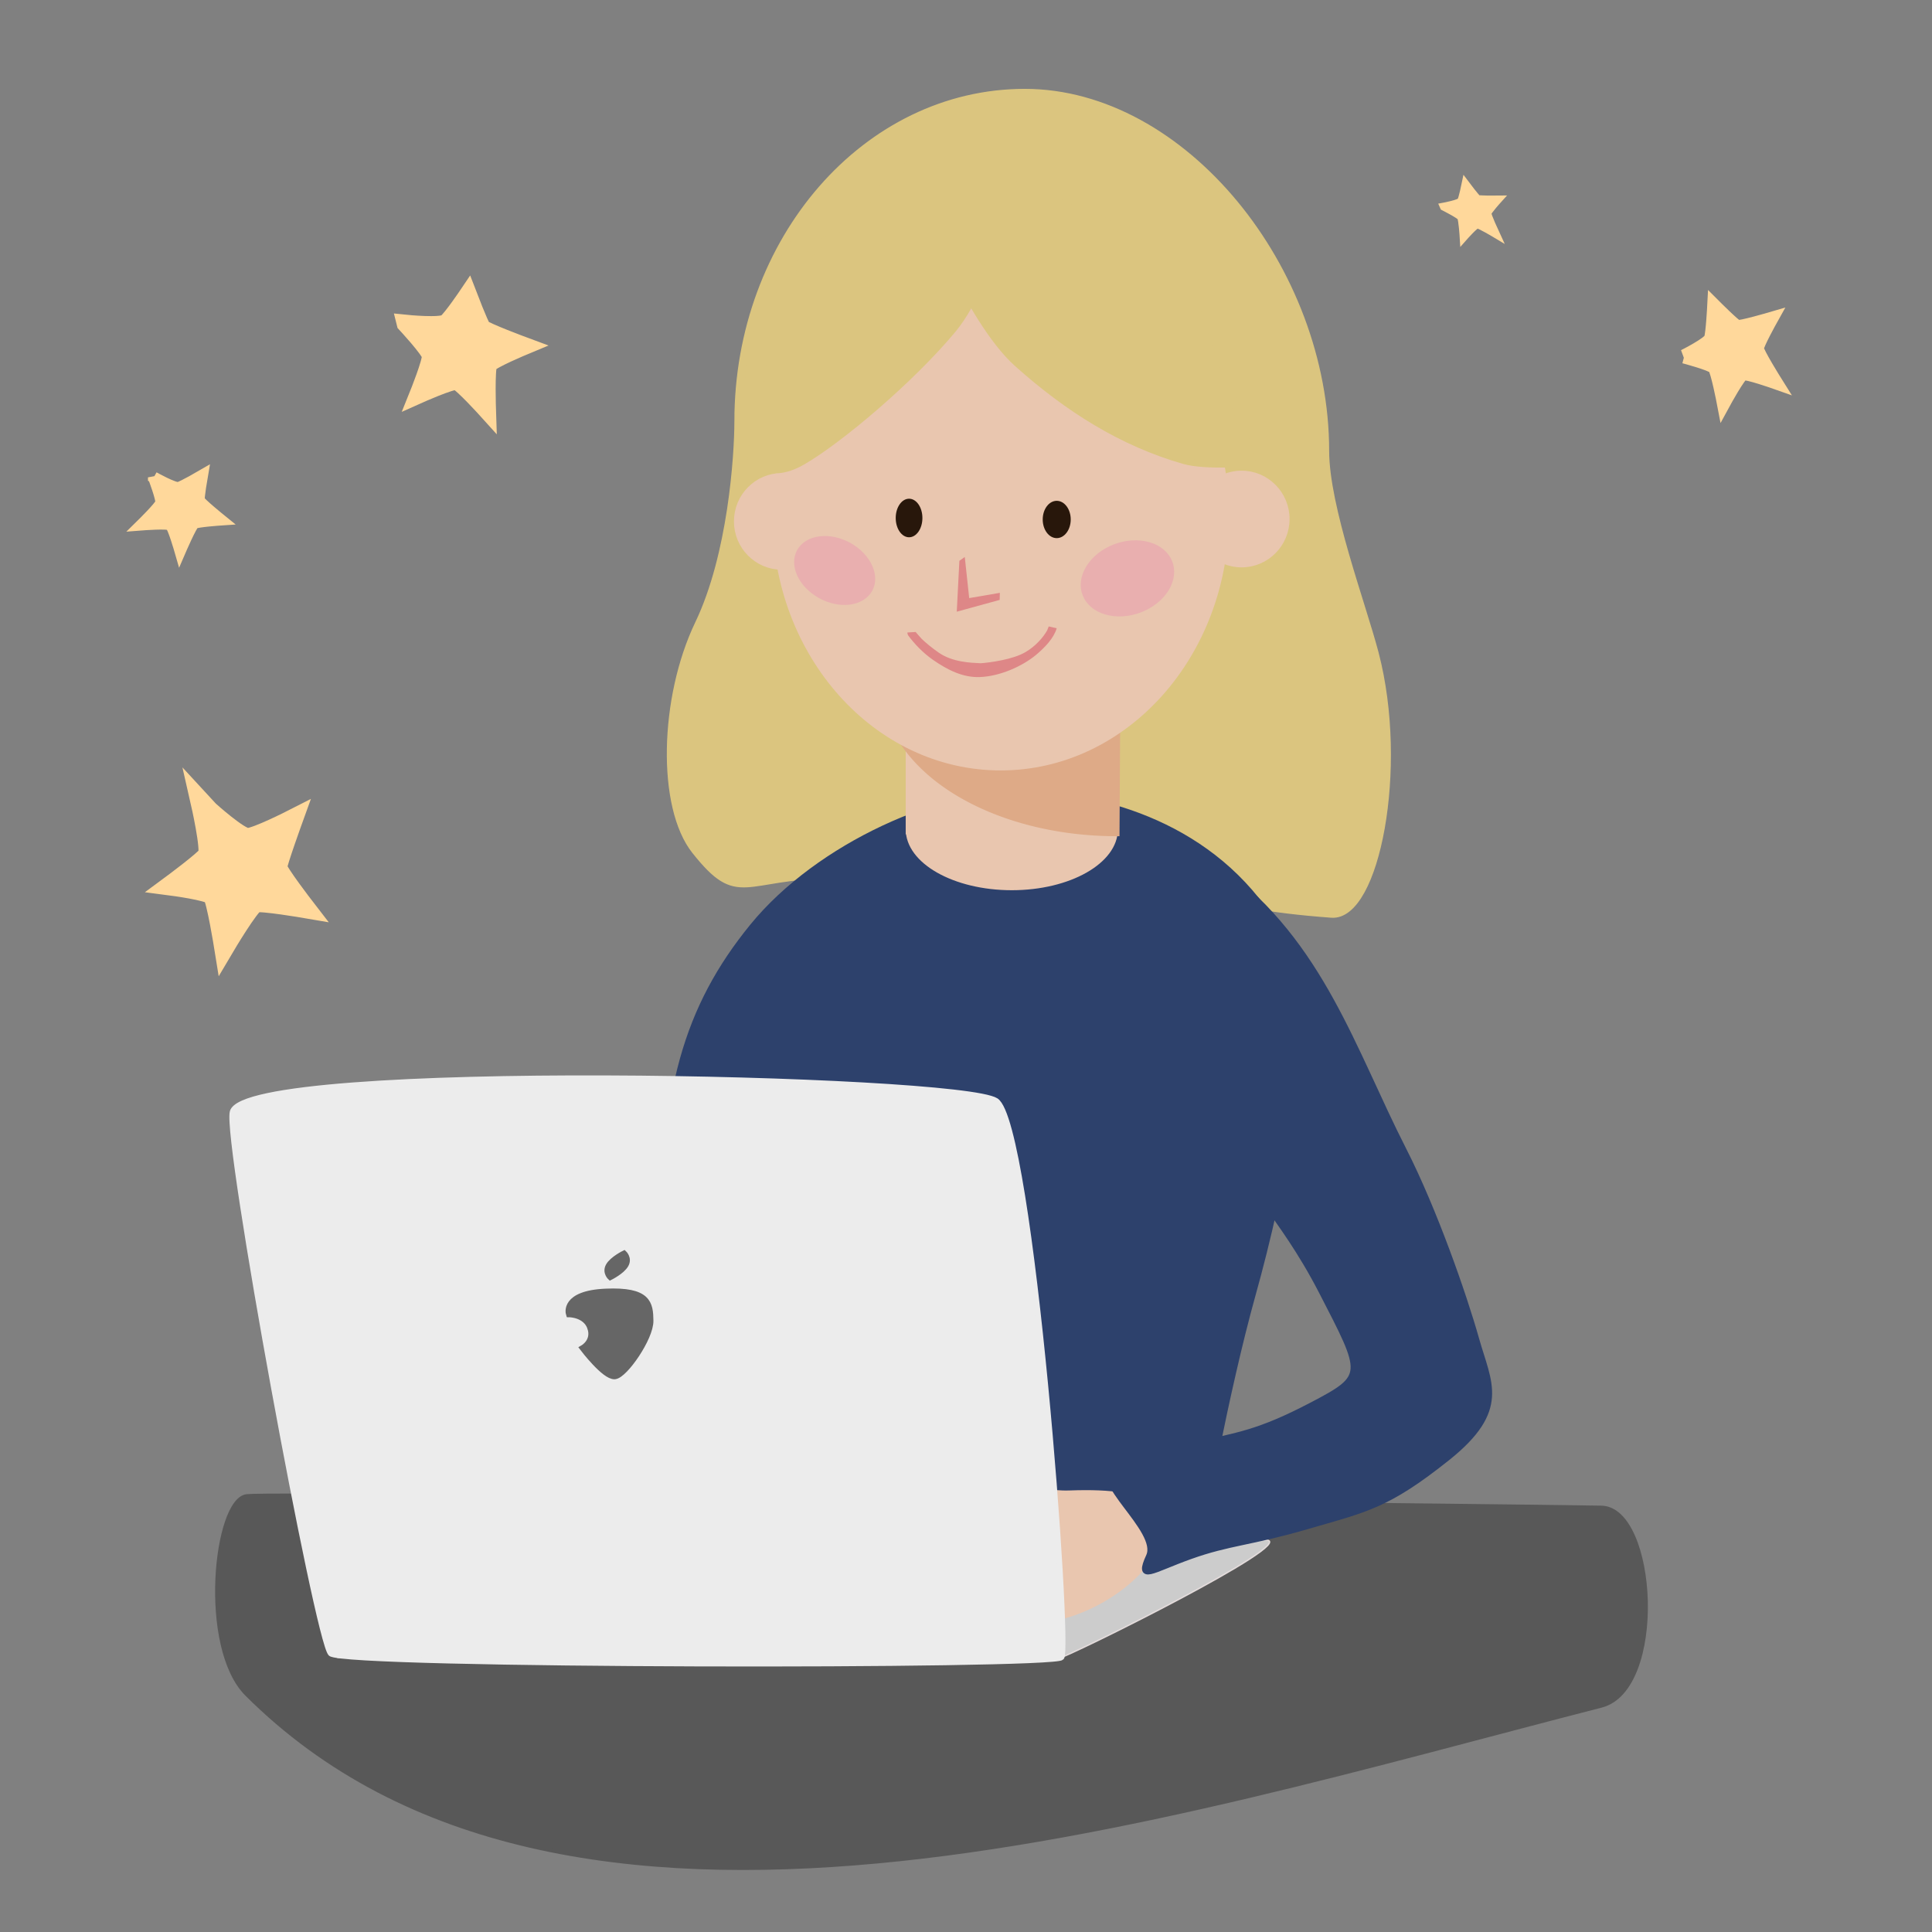 <?xml version="1.0" encoding="UTF-8" standalone="no"?>
<!-- Created with Inkscape (http://www.inkscape.org/) -->

<svg
   xmlns:dc="http://purl.org/dc/elements/1.1/"
   xmlns:cc="http://creativecommons.org/ns#"
   xmlns:rdf="http://www.w3.org/1999/02/22-rdf-syntax-ns#"
   xmlns:svg="http://www.w3.org/2000/svg"
   xmlns="http://www.w3.org/2000/svg"
   xmlns:sodipodi="http://sodipodi.sourceforge.net/DTD/sodipodi-0.dtd"
   xmlns:inkscape="http://www.inkscape.org/namespaces/inkscape"
   width="140mm"
   height="140mm"
   viewBox="0 0 140 140"
   version="1.1"
   id="svg5215"
   inkscape:version="0.92.4 (5da689c313, 2019-01-14)"
   sodipodi:docname="img_home.svg">
  <rect x="0" y="0" width="140" height="140" fill="#808080" stroke="none"/>
  <defs
     id="defs5209">
    <inkscape:path-effect
       effect="bspline"
       id="path-effect5315"
       is_visible="true"
       weight="33.333"
       steps="2"
       helper_size="0"
       apply_no_weight="true"
       apply_with_weight="true"
       only_selected="false" />
    <inkscape:path-effect
       effect="bspline"
       id="path-effect5315-0"
       is_visible="true"
       weight="33.333"
       steps="2"
       helper_size="0"
       apply_no_weight="true"
       apply_with_weight="true"
       only_selected="false" />
  </defs>
  <sodipodi:namedview
     id="base"
     pagecolor="#ffffff"
     bordercolor="#666666"
     borderopacity="1.0"
     inkscape:pageopacity="0.0"
     inkscape:pageshadow="2"
     inkscape:zoom="0.7"
     inkscape:cx="-312.44173"
     inkscape:cy="377.49679"
     inkscape:document-units="mm"
     inkscape:current-layer="layer1"
     showgrid="false"
     inkscape:window-width="1920"
     inkscape:window-height="1001"
     inkscape:window-x="-9"
     inkscape:window-y="-9"
     inkscape:window-maximized="1"
     inkscape:lockguides="true" />
  <g
     inkscape:label="Layer 1"
     inkscape:groupmode="layer"
     id="layer1"
     transform="translate(0,-157)">
    <path
       style="opacity:1;fill:#dbc57f;fill-opacity:1;stroke:#dbc57f;stroke-width:0.586;stroke-opacity:1;paint-order:fill markers stroke"
       d="m 53.509,187.518 c 0,2.533 -0.478,9.726 -2.858,14.69 -2.588,5.397 -2.756,13.263 -0.246,16.422 3.168,3.986 3.369,1.778 10.044,1.716 6.675,-0.061 15.964,0.6 21.456,0.6 5.699,1e-5 4.995,1.561 14.588,2.264 3.156,0.232 5.296,-10.538 3.121,-18.854 -0.927,-3.543 -3.591,-10.59 -3.591,-14.681 0,-13.137 -10.306,-25.943 -21.765,-25.943 -11.46,0 -20.749,10.649 -20.749,23.786 z"
       id="path4797-2"
       inkscape:connector-curvature="0"
       sodipodi:nodetypes="csszssssssc" />
    <ellipse
       style="fill:#e9c6af;stroke:#e9c6af;stroke-width:0.491;stroke-opacity:1"
       id="path81-5"
       cx="-89.968"
       cy="194.61"
       rx="3.233"
       ry="3.258"
       transform="scale(-1,1)" />
    <ellipse
       style="fill:#e9c6af;stroke:#e9c6af;stroke-width:0.491;stroke-opacity:1"
       id="path81-0-7"
       cx="-56.663"
       cy="194.782"
       rx="3.233"
       ry="3.258"
       transform="scale(-1,1)" />
    <path
       style="opacity:1;fill:#2d416c;fill-opacity:1;stroke:#2d416c;stroke-width:1.048;stroke-miterlimit:4;stroke-dasharray:none;stroke-opacity:1;paint-order:fill markers stroke"
       d="m 44.402,268.892 c 0,0 4.176,-10.578 4.03,-21.612 -0.146,-11.035 1.622,-17.156 6.341,-22.943 4.719,-5.787 13.709,-9.789 19.802,-9.506 6.042,0.281 13.822,2.724 17.93,10.094 2.913,5.227 0.019,18.455 -2.018,25.759 -2.037,7.303 -3.785,17.29 -3.785,17.29 l -14.585,1.231 z"
       id="path4872-1"
       inkscape:connector-curvature="0"
       sodipodi:nodetypes="czzsszccc" />
    <g
       id="g4870-4"
       transform="matrix(-1.555,0,0,1.276,305.226,126.026)">
      <rect
         y="57.425"
         x="144.326"
         height="14.098"
         width="9.622"
         id="rect4838-0"
         style="opacity:1;fill:#e9c6af;fill-opacity:1;stroke:#e9c6af;stroke-width:0.265;stroke-opacity:1;paint-order:fill markers stroke" />
      <ellipse
         ry="3.322"
         rx="4.809"
         cy="71.373"
         cx="149.136"
         id="path4842-9"
         style="opacity:1;fill:#e9c6af;fill-opacity:1;stroke:#e9c6af;stroke-width:0.269;stroke-opacity:1;paint-order:fill markers stroke" />
    </g>
    <ellipse
       style="opacity:1;fill:#28170b;fill-opacity:1;stroke-width:0.421;paint-order:fill markers stroke"
       id="path4752-5-8"
       cx="-65.397"
       cy="190.838"
       rx="0.889"
       ry="1.273"
       transform="scale(-1,1)" />
    <path
       style="opacity:1;fill:#deaa87;fill-opacity:1;stroke:#deaa87;stroke-width:0.555;stroke-opacity:1;paint-order:fill markers stroke"
       id="path4951-8"
       sodipodi:type="arc"
       sodipodi:cx="-80.911591"
       sodipodi:cy="206.5219"
       sodipodi:rx="16.774563"
       sodipodi:ry="10.79493"
       sodipodi:start="0"
       sodipodi:end="1.5669638"
       d="m -64.137,206.522 a 16.775,10.795 0 0 1 -16.71,10.795 l -0.064,-10.795 z"
       transform="scale(-1,1)" />
    <ellipse
       style="opacity:1;fill:#e9c6af;stroke:#e9c6af;stroke-width:0.425;stroke-opacity:1"
       id="path77-5"
       cx="-72.514"
       cy="194.352"
       rx="16.329"
       ry="18.264"
       transform="scale(-1,1)" />
    <ellipse
       style="opacity:1;fill:#28170b;fill-opacity:1;stroke-width:0.464;paint-order:fill markers stroke"
       id="path4752-01"
       cx="-76.574"
       cy="194.643"
       rx="1.015"
       ry="1.352"
       transform="scale(-1,1)" />
    <ellipse
       style="opacity:1;fill:#28170b;fill-opacity:1;stroke-width:0.474;paint-order:fill markers stroke"
       id="path4752-0-9"
       ry="1.397"
       rx="0.967"
       cy="194.536"
       cx="-65.874"
       transform="scale(-1,1)" />
    <path
       style="color:#000000;font-style:normal;font-variant:normal;font-weight:normal;font-stretch:normal;font-size:medium;line-height:normal;font-family:sans-serif;font-variant-ligatures:normal;font-variant-position:normal;font-variant-caps:normal;font-variant-numeric:normal;font-variant-alternates:normal;font-feature-settings:normal;text-indent:0;text-align:start;text-decoration:none;text-decoration-line:none;text-decoration-style:solid;text-decoration-color:#000000;letter-spacing:normal;word-spacing:normal;text-transform:none;writing-mode:lr-tb;direction:ltr;text-orientation:mixed;dominant-baseline:auto;baseline-shift:baseline;text-anchor:start;white-space:normal;shape-padding:0;clip-rule:nonzero;display:inline;overflow:visible;visibility:visible;opacity:1;isolation:auto;mix-blend-mode:normal;color-interpolation:sRGB;color-interpolation-filters:linearRGB;solid-color:#000000;solid-opacity:1;vector-effect:none;fill:#de8787;fill-opacity:1;fill-rule:nonzero;stroke:none;stroke-width:0.726px;stroke-linecap:butt;stroke-linejoin:miter;stroke-miterlimit:4;stroke-dasharray:none;stroke-dashoffset:0;stroke-opacity:1;color-rendering:auto;image-rendering:auto;shape-rendering:auto;text-rendering:auto;enable-background:accumulate"
       d="m 69.52,197.639 0.391,-0.279 0.321,2.98 2.222,-0.381 -0.014,0.512 -3.109,0.854 z"
       id="path4787-5"
       inkscape:connector-curvature="0"
       sodipodi:nodetypes="ccccccc" />
    <path
       style="color:#000000;font-style:normal;font-variant:normal;font-weight:normal;font-stretch:normal;font-size:medium;line-height:normal;font-family:sans-serif;font-variant-ligatures:normal;font-variant-position:normal;font-variant-caps:normal;font-variant-numeric:normal;font-variant-alternates:normal;font-feature-settings:normal;text-indent:0;text-align:start;text-decoration:none;text-decoration-line:none;text-decoration-style:solid;text-decoration-color:#000000;letter-spacing:normal;word-spacing:normal;text-transform:none;writing-mode:lr-tb;direction:ltr;text-orientation:mixed;dominant-baseline:auto;baseline-shift:baseline;text-anchor:start;white-space:normal;shape-padding:0;clip-rule:nonzero;display:inline;overflow:visible;visibility:visible;opacity:1;isolation:auto;mix-blend-mode:normal;color-interpolation:sRGB;color-interpolation-filters:linearRGB;solid-color:#000000;solid-opacity:1;vector-effect:none;fill:#de8787;fill-opacity:1;fill-rule:nonzero;stroke:none;stroke-width:0.58px;stroke-linecap:butt;stroke-linejoin:miter;stroke-miterlimit:4;stroke-dasharray:none;stroke-dashoffset:0;stroke-opacity:1;color-rendering:auto;image-rendering:auto;shape-rendering:auto;text-rendering:auto;enable-background:accumulate"
       d="m 76.573,202.525 c -0.213,0.731 -0.877,1.408 -1.501,1.934 -0.943,0.782 -2.538,1.535 -4.038,1.602 -1.252,0.057 -2.37,-0.514 -3.428,-1.246 -0.733,-0.513 -1.336,-1.154 -1.789,-1.759 -0.032,-0.059 -0.066,-0.115 -0.06,-0.224 l 0.593,-0.036 c 0,0 0.35,0.407 0.442,0.501 0.302,0.291 0.735,0.651 1.236,0.998 1.002,0.694 2.318,0.733 3.039,0.767 0.615,-0.044 2.357,-0.265 3.261,-0.82 0.685,-0.396 1.263,-1.041 1.553,-1.562 -0.001,0.01 0.112,-0.285 0.112,-0.285 z"
       id="path4793-0"
       inkscape:connector-curvature="0"
       sodipodi:nodetypes="cccccccccccccc" />
    <path
       style="fill:#dbc57f;fill-opacity:1;stroke:#dbc57f;stroke-width:0.506px;stroke-linecap:butt;stroke-linejoin:miter;stroke-opacity:1"
       d="m 66.596,170.735 c 0,0 3.464,9.32 7.126,12.601 3.662,3.281 7.593,5.752 12.083,7.039 1.598,0.458 4.988,0.157 4.988,0.157 l -4.424,-13.785 -10.746,-6.4 z"
       id="path4806-8"
       inkscape:connector-curvature="0"
       sodipodi:nodetypes="czscccc" />
    <path
       style="fill:#dbc57f;fill-opacity:1;stroke:#dbc57f;stroke-width:0.469px;stroke-linecap:butt;stroke-linejoin:miter;stroke-opacity:1"
       d="m 73.76,168.769 c 0,0 -1.686,8.483 -4.7,12.114 -3.014,3.631 -8.219,8.023 -10.9,9.569 -2.681,1.545 -3.775,-0.319 -3.775,-0.319 l 1.721,-12.376 9.687,-8.781 z"
       id="path4806-3-3"
       inkscape:connector-curvature="0"
       sodipodi:nodetypes="czzcccc" />
    <ellipse
       style="opacity:1;fill:#e9afaf;fill-opacity:1;stroke:#e9afaf;stroke-width:0.345;stroke-opacity:1;paint-order:fill markers stroke"
       id="path4901-5"
       cx="-165.71"
       cy="185.844"
       rx="3.01"
       ry="2.817"
       transform="matrix(-0.982,-0.191,-0.436,0.9,0,0)" />
    <ellipse
       style="opacity:1;fill:#e9afaf;fill-opacity:1;stroke:#e9afaf;stroke-width:0.3;stroke-opacity:1;paint-order:fill markers stroke"
       id="path4901-2-9"
       cx="109.647"
       cy="196.192"
       rx="2.237"
       ry="2.877"
       transform="matrix(-0.785,0.619,0.747,0.665,0,0)" />
    <path
       style="opacity:1;fill:#585858;fill-opacity:1;stroke:#585858;stroke-width:0.244;stroke-opacity:1;paint-order:fill markers stroke"
       d="m 116.039,266.227 c -4.445,-0.088 -95.87,-1.119 -98.167,-0.831 -2.298,0.288 -3.414,10.986 0,14.393 23.04,22.99 66.095,9.058 98.167,0.831 4.694,-1.204 3.96,-14.315 0,-14.393 z"
       id="rect5267"
       inkscape:connector-curvature="0"
       sodipodi:nodetypes="szass" />
    <path
       style="opacity:1;fill:#cccccc;fill-opacity:1;stroke:#e3dbdb;stroke-width:0.102;stroke-opacity:1;paint-order:fill markers stroke"
       d="m 91.749,268.598 c -2.615,-0.131 -52.226,0.116 -54.612,0.331 -2.131,0.192 -13.582,8.103 -12.649,8.172 0.933,0.069 51.549,0.145 52.162,0.094 0.612,-0.051 17.606,-8.472 15.099,-8.597 z"
       id="rect5044-9-2"
       inkscape:connector-curvature="0"
       sodipodi:nodetypes="cszzsc" />
    <g
       id="g8061"
       style="stroke:#e9c6af;stroke-opacity:1"
       transform="matrix(1.476,0.093,-0.051,1.732,14.027,57.392)">
      <path
         sodipodi:nodetypes="cscsc"
         inkscape:connector-curvature="0"
         id="path8051"
         d="m 51.737,118.048 c 0.45,1.221 -1.584,3.602 -4.727,4.552 -3.143,0.95 -5.964,1.316 -6.415,0.095 -0.45,-1.221 0.883,-3.664 4.078,-3.872 2.539,-0.165 6.613,-1.997 7.064,-0.776 z"
         style="opacity:1;fill:#e9c6af;fill-opacity:1;stroke:#e9c6af;stroke-width:0.191;stroke-opacity:1;paint-order:fill markers stroke" />
      <path
         sodipodi:nodetypes="cscsc"
         inkscape:connector-curvature="0"
         id="path8056"
         d="m 50.636,118.022 c 0.175,-0.647 -1.589,-0.697 -3.539,-0.532 -1.984,0.168 -3.227,-0.617 -3.402,0.029 -0.175,0.647 1.237,1.283 3.154,1.422 1.917,0.139 3.613,-0.273 3.788,-0.92 z"
         style="opacity:1;fill:#e9c6af;fill-opacity:1;stroke:#e9c6af;stroke-width:0.301;stroke-opacity:1;paint-order:fill markers stroke" />
    </g>
    <path
       style="opacity:1;fill:#2d416c;fill-opacity:1;stroke:#2d416c;stroke-width:0.419;stroke-miterlimit:4;stroke-dasharray:none;stroke-opacity:1;paint-order:fill markers stroke"
       d="m 83.258,269.756 c -0.86,1.906 0.16,1.031 2.994,0.018 2.833,-1.013 4.336,-0.969 8.484,-2.177 4.2,-1.223 5.772,-1.463 10.145,-4.957 4.373,-3.494 2.993,-5.406 2.096,-8.593 -0.897,-3.187 -3.048,-9.366 -5.279,-13.741 -3.653,-7.164 -5.953,-14.897 -13.154,-20.251 0.046,0.177 0.195,7.262 1.08,10.763 l 1.609,6.364 c 0,0 -0.204,1.327 -0.764,3.516 -0.56,2.189 2.206,3.882 5.311,9.902 3.105,6.02 3.253,6.142 -0.692,8.21 -3.945,2.067 -5.385,2.176 -8.472,2.91 -3.088,0.734 -4.238,1.137 -5.687,1.624 -2.165,0.727 3.19,4.506 2.331,6.413 z"
       id="path7356"
       inkscape:connector-curvature="0"
       sodipodi:nodetypes="czszzacsczzzzszc" />
    <path
       style="opacity:1;fill:#ececec;fill-opacity:1;stroke:#ececec;stroke-width:0.377;stroke-opacity:1;paint-order:fill markers stroke"
       d="m 72.177,236.752 c -2.688,-1.731 -54.312,-2.899 -55.336,0.816 -0.543,1.971 6.16,38.347 7.119,39.262 0.959,0.915 52.341,0.953 52.97,0.283 0.629,-0.67 -2.176,-38.701 -4.753,-40.361 z"
       id="rect5044"
       inkscape:connector-curvature="0"
       sodipodi:nodetypes="sszzs" />
    <path
       style="opacity:1;fill:#666666;fill-opacity:1;stroke:#666666;stroke-width:0.538;stroke-miterlimit:4;stroke-dasharray:none;stroke-opacity:1;paint-order:fill markers stroke"
       d="m 42.824,253.197 c 0.342,0.996 -0.52,1.506 -0.52,1.506 0,0 1.553,2.034 2.241,1.973 0.688,-0.061 2.55,-2.74 2.535,-3.967 -0.015,-1.235 -0.134,-2.192 -3.187,-2.059 -3.053,0.133 -2.62,1.535 -2.62,1.535 0,0 1.209,0.015 1.551,1.012 z"
       id="path8026"
       inkscape:connector-curvature="0"
       sodipodi:nodetypes="zczszcz" />
    <path
       style="opacity:1;fill:#666666;fill-opacity:1;stroke:#666666;stroke-width:0.343;stroke-miterlimit:4;stroke-dasharray:none;stroke-opacity:1;paint-order:fill markers stroke"
       d="m 44.068,248.71 c 0.281,-0.501 1.163,-0.929 1.163,-0.929 0,0 0.426,0.385 0.145,0.886 -0.281,0.501 -1.163,0.929 -1.163,0.929 0,0 -0.426,-0.385 -0.145,-0.886 z"
       id="path8048"
       inkscape:connector-curvature="0"
       sodipodi:nodetypes="cczccc" />
    <path
       class="star2"
       style="opacity:1;fill:#ffd89b;fill-opacity:1;stroke:#ffd89b;stroke-width:1.287;stroke-miterlimit:4;stroke-dasharray:none;stroke-opacity:1;paint-order:fill markers stroke"
       inkscape:transform-center-x="-0.21080614"
       inkscape:transform-center-y="-0.32812254"
       d="m 29.391,180.45 c 0,0 2.552,0.263 2.958,-0.06 0.405,-0.323 1.564,-2.044 1.564,-2.044 0,0 0.84,2.189 1.027,2.426 0.187,0.237 3.052,1.299 3.052,1.299 0,0 -2.385,0.993 -2.59,1.315 -0.205,0.322 -0.104,3.35 -0.104,3.35 0,0 -1.825,-2.022 -2.201,-2.116 -0.375,-0.095 -2.792,0.987 -2.792,0.987 0,0 0.97,-2.405 0.905,-2.839 -0.064,-0.433 -1.819,-2.317 -1.819,-2.317 z"
       id="path9714-7"
       inkscape:connector-curvature="0"
       sodipodi:nodetypes="czczczczczc" />
    <path
       class="star1"
       style="opacity:1;fill:#ffd89b;fill-opacity:1;stroke:#ffd89b;stroke-width:1.019;stroke-miterlimit:4;stroke-dasharray:none;stroke-opacity:1;paint-order:fill markers stroke"
       inkscape:transform-center-x="0.32904174"
       inkscape:transform-center-y="-0.054840298"
       d="m 122.041,182.83 c 0,0 1.814,-0.905 1.946,-1.293 0.132,-0.388 0.233,-2.353 0.233,-2.353 0,0 1.432,1.433 1.658,1.512 0.226,0.079 2.445,-0.573 2.445,-0.573 0,0 -1.019,1.826 -1.018,2.128 0.001,0.302 1.337,2.433 1.337,2.433 0,0 -2.055,-0.727 -2.346,-0.631 -0.291,0.096 -1.386,2.108 -1.386,2.108 0,0 -0.436,-2.286 -0.664,-2.549 -0.228,-0.263 -2.204,-0.782 -2.204,-0.782 z"
       id="path9714-7-3-3"
       inkscape:connector-curvature="0"
       sodipodi:nodetypes="czczczczczc" />
    <path
       class="star1"
       style="opacity:1;fill:#ffd89b;fill-opacity:1;stroke:#ffd89b;stroke-width:1.477;stroke-miterlimit:4;stroke-dasharray:none;stroke-opacity:1;paint-order:fill markers stroke"
       inkscape:transform-center-x="0.040326326"
       inkscape:transform-center-y="-0.26684685"
       d="m 15.127,215.764 c 0,0 2.186,1.974 2.811,1.977 0.624,0.003 3.263,-1.343 3.263,-1.343 0,0 -1.126,3.116 -1.131,3.445 -0.005,0.329 2.013,2.943 2.013,2.943 0,0 -3.132,-0.535 -3.568,-0.402 -0.436,0.133 -2.263,3.224 -2.263,3.224 0,0 -0.55,-3.418 -0.829,-3.755 -0.279,-0.338 -3.01,-0.694 -3.01,-0.694 0,0 2.385,-1.762 2.654,-2.175 0.269,-0.413 -0.512,-3.84 -0.512,-3.84 z"
       id="path9714-7-3-8"
       inkscape:connector-curvature="0"
       sodipodi:nodetypes="czczczczczcc" />
    <path
       class="star1"
       style="opacity:1;fill:#ffd89b;fill-opacity:1;stroke:#ffd89b;stroke-width:0.836;stroke-miterlimit:4;stroke-dasharray:none;stroke-opacity:1;paint-order:fill markers stroke"
       inkscape:transform-center-x="-0.17406984"
       inkscape:transform-center-y="0.16522914"
       d="m 11.14,191.592 c 0,0 1.483,0.832 1.808,0.75 0.326,-0.082 1.703,-0.886 1.703,-0.886 0,0 -0.281,1.61 -0.226,1.798 0.055,0.189 1.562,1.409 1.562,1.409 0,0 -1.724,0.117 -1.928,0.252 -0.204,0.135 -1.003,1.989 -1.003,1.989 0,0 -0.495,-1.72 -0.699,-1.876 -0.204,-0.155 -2.091,-0.008 -2.091,-0.008 0,0 1.336,-1.311 1.404,-1.583 0.068,-0.272 -0.53,-1.846 -0.53,-1.846 z"
       id="path9714-7-3-3-3"
       inkscape:connector-curvature="0"
       sodipodi:nodetypes="czczczczczcc" />
    <path
       class="star2"
       style="opacity:1;fill:#ffd89b;fill-opacity:1;stroke:#ffd89b;stroke-width:0.581;stroke-miterlimit:4;stroke-dasharray:none;stroke-opacity:1;paint-order:fill markers stroke"
       inkscape:transform-center-x="0.18996679"
       inkscape:transform-center-y="-0.19308931"
       d="m 104.634,171.975 c 0,0 1.139,-0.213 1.247,-0.4 0.108,-0.187 0.321,-1.219 0.321,-1.219 0,0 0.732,0.976 0.858,1.051 0.127,0.076 1.485,0.057 1.485,0.057 0,0 -0.743,0.822 -0.765,0.983 -0.023,0.161 0.597,1.495 0.597,1.495 0,0 -1.154,-0.692 -1.332,-0.684 -0.179,0.008 -0.981,0.918 -0.981,0.918 0,0 -0.078,-1.283 -0.192,-1.456 -0.114,-0.174 -1.237,-0.743 -1.237,-0.743 z"
       id="path9714-7-3-3-3-2"
       inkscape:connector-curvature="0"
       sodipodi:nodetypes="czczczczczc" />
  </g>
  <style
     id="style40">
      @keyframes blink {
         0%, 100% {
                  opacity: 0;
            }
            50% {
                  opacity: 1;
            }
         } 
         
      .star1 {
         position: relative;
         animation: blink 1.5s ease infinite;
      }
      .star2 {
         position: relative;
         animation: blink 2.5s ease infinite;
      }
   </style>
</svg>
